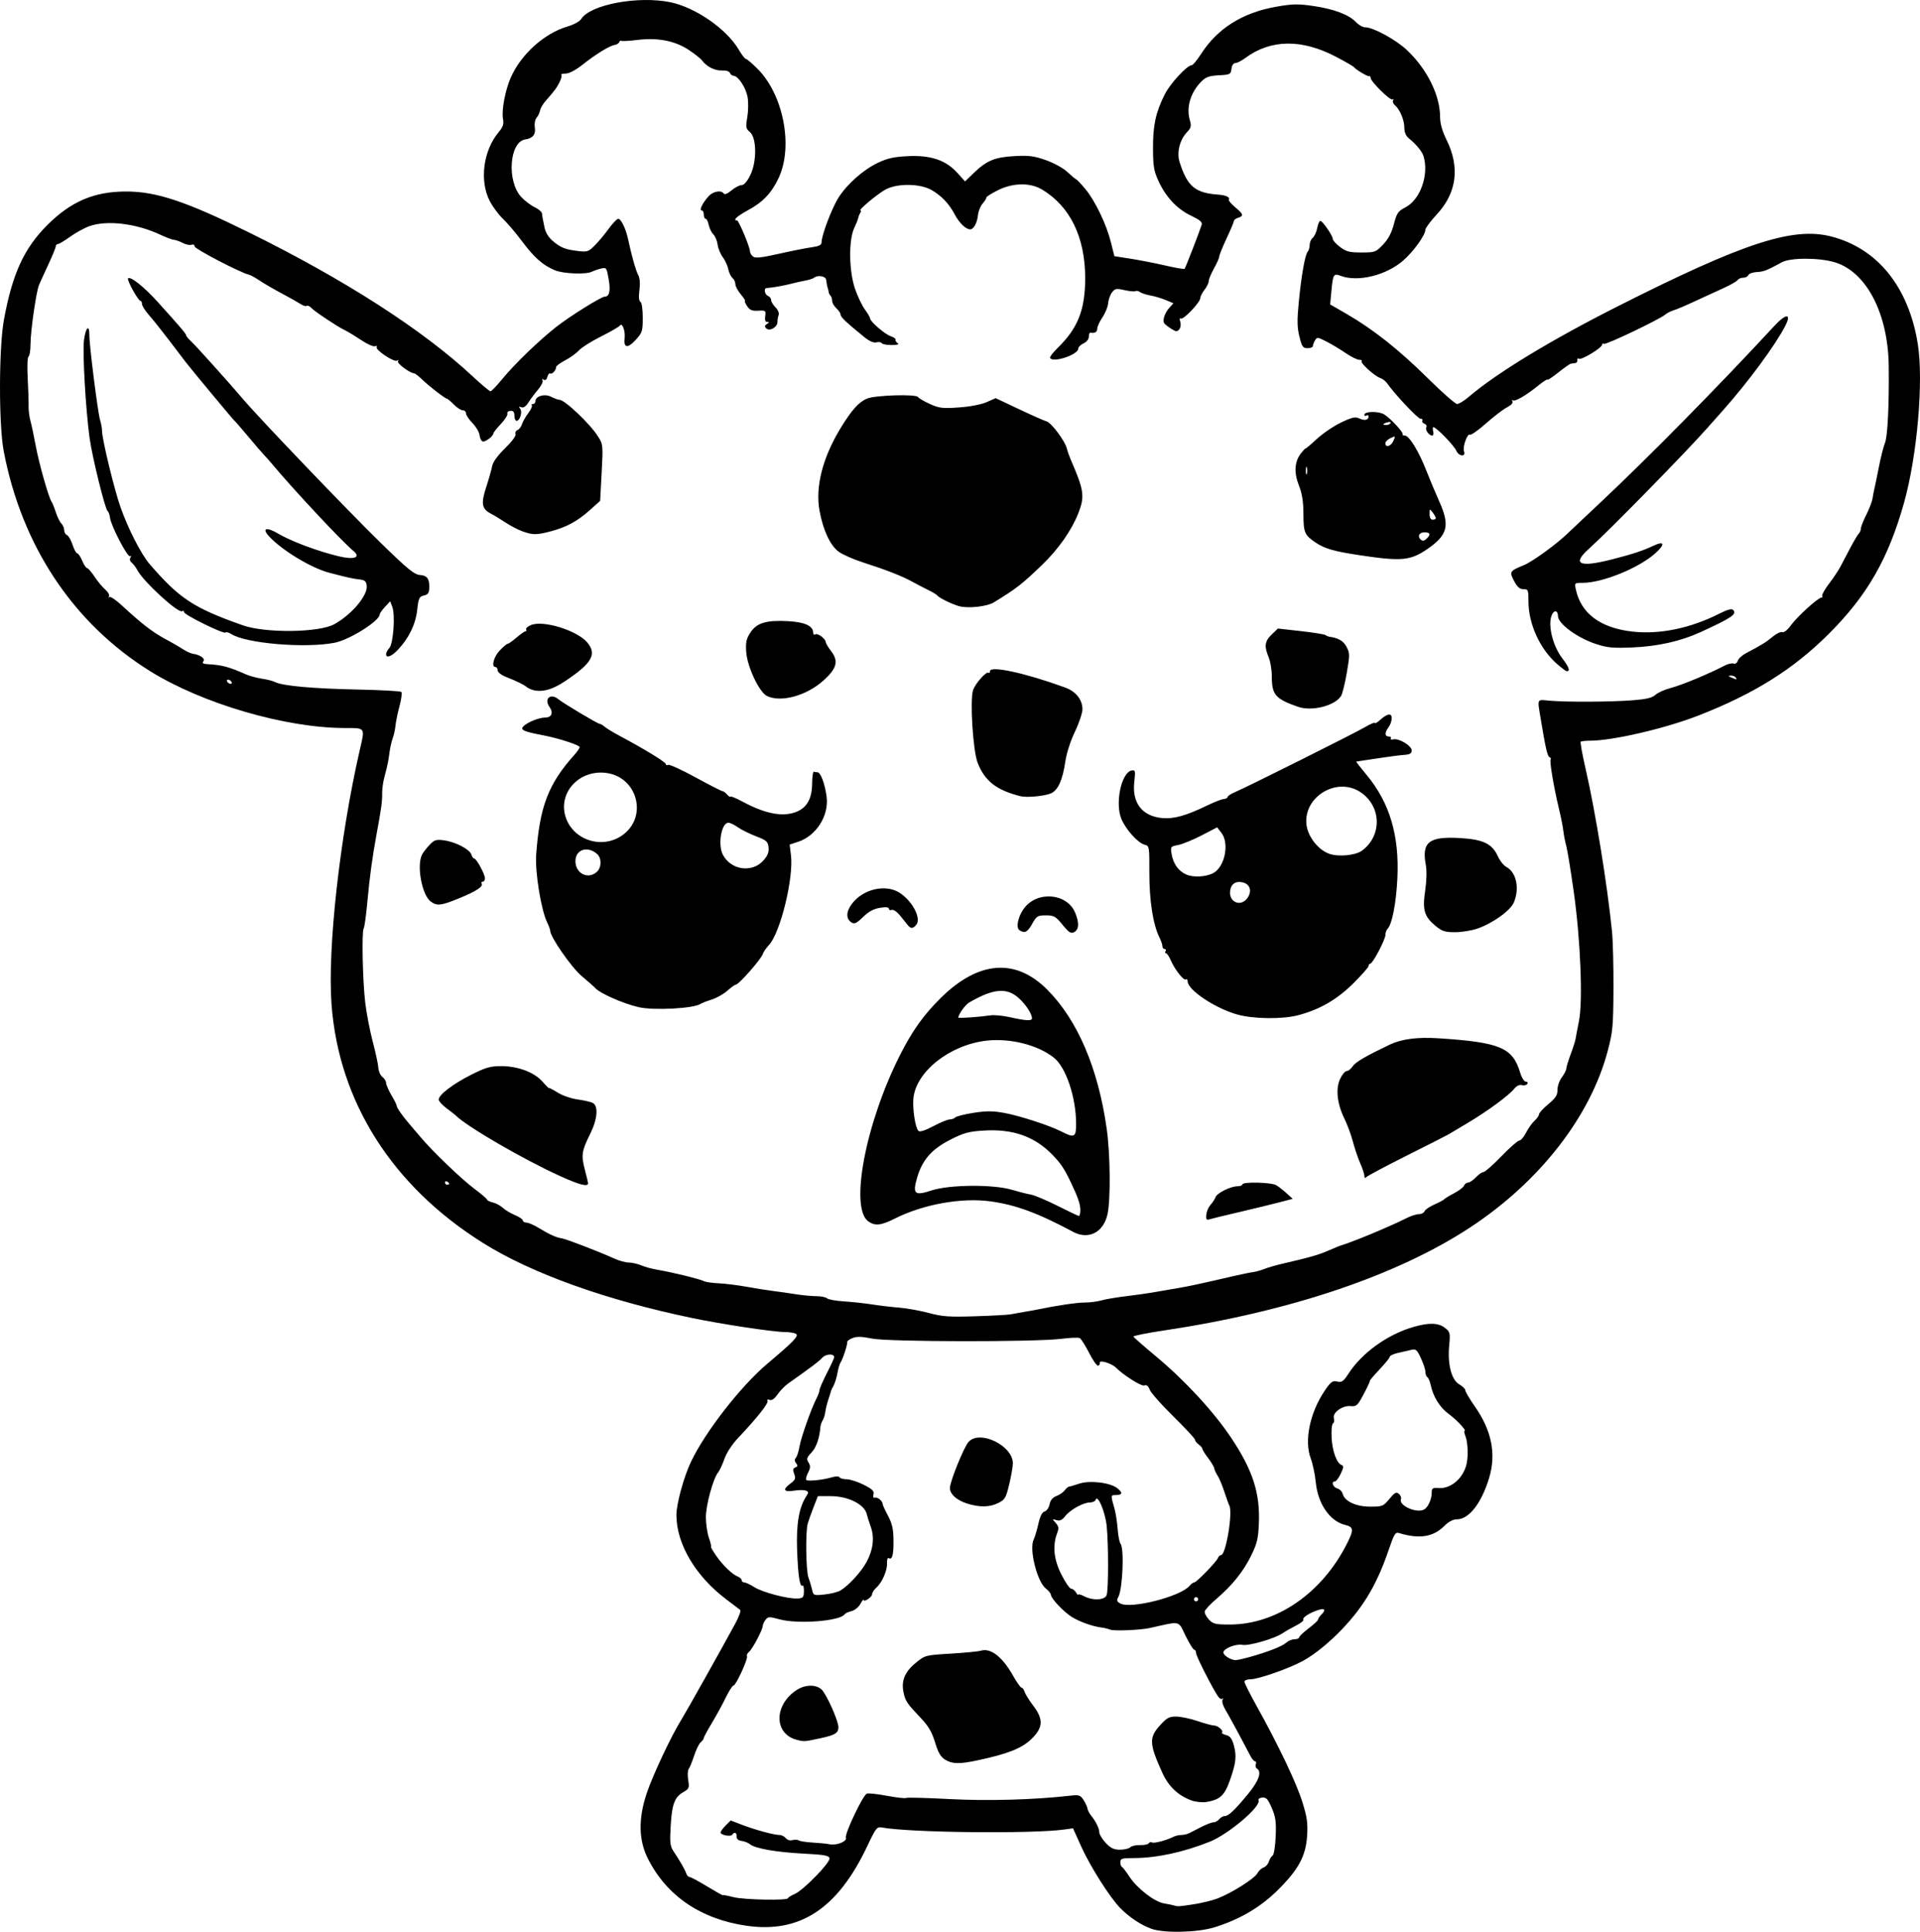 <?xml version="1.0" encoding="UTF-8" standalone="no"?>
<!-- Created with Inkscape (http://www.inkscape.org/) -->

<svg
   width="241.463mm"
   height="242.879mm"
   viewBox="0 0 241.463 242.879"
   version="1.1"
   id="svg5"
   xml:space="preserve"
   xmlns="http://www.w3.org/2000/svg"
   xmlns:svg="http://www.w3.org/2000/svg"><defs
     id="defs2" /><g
     id="layer1"
     transform="translate(89.034,21.924)"><path
       style="fill:#000000;stroke-width:0.265"
       d="m 55.75,220.575 c -1.274,-0.454 -2.713,-1.407 -3.861,-2.557 -1.307,-1.309 -3.808,-5.248 -4.97,-7.829 l -1.009,-2.24 -1.06,0.149 c -4.025,0.566 -19.4,0.402 -22.936,-0.244 -0.669,-0.122 -0.777,0.012 -1.885,2.352 -3.718,7.849 -8.456,10.968 -15.181,9.996 -5.758,-0.832 -10.063,-3.77 -12.416,-8.471 -1.154,-2.306 -1.2,-5.004 -0.139,-8.171 0.771,-2.302 3.116,-7.28 4.382,-9.302 0.584,-0.932 5.123,-9.025 6.761,-12.051 0.458,-0.847 0.736,-1.619 0.618,-1.715 -0.118,-0.097 -0.904,-0.694 -1.746,-1.326 -3.868,-2.906 -6.274,-6.974 -6.274,-10.609 0,-1.411 0.927,-4.796 1.834,-6.697 1.809,-3.791 6.257,-9.501 9.593,-12.316 3.317,-2.799 4.004,-3.512 3.617,-3.757 -0.198,-0.125 -0.821,-0.23 -1.384,-0.232 -1.458,-0.006 -7.938,-0.984 -11.676,-1.762 -10.891,-2.268 -20.189,-5.604 -26.315,-9.442 -11.403,-7.144 -18.127,-17.736 -19.044,-29.996 -0.523,-7 1.045,-21.09 3.567,-32.044 0.648,-2.813 0.732,-2.695 -1.931,-2.7 -7.433,-0.016 -17.852,-3.057 -24.413,-7.126 -9.673,-6 -16.168,-15.74 -18.445,-27.662 -0.638,-3.343 -0.625,-12.971 0.023,-16.536 1.047,-5.758 2.525,-8.988 5.453,-11.913 2.982,-2.978 5.907,-4.221 9.931,-4.22 3.779,0.001 7.486,1.235 15.353,5.109 12.104,5.96 21.966,12.301 28.228,18.148 1.102,1.029 2.106,1.866 2.231,1.859 0.125,-0.007 0.762,-0.669 1.417,-1.47 1.562,-1.912 4.726,-4.967 6.888,-6.653 1.715,-1.337 5.622,-3.771 6.052,-3.771 0.594,0 0.757,-0.71 0.502,-2.181 -0.255,-1.467 -0.289,-1.514 -0.966,-1.352 -0.386,0.092 -0.902,0.27 -1.147,0.395 -0.724,0.37 -3.594,0.261 -4.642,-0.177 -1.524,-0.637 -2.603,-1.587 -4.139,-3.642 -0.783,-1.048 -1.865,-2.322 -2.406,-2.832 -0.541,-0.509 -1.29,-1.521 -1.665,-2.249 -1.31,-2.542 -0.809,-6.348 1.142,-8.666 0.537,-0.638 0.654,-0.999 0.533,-1.642 -0.197,-1.052 0.257,-3.523 0.942,-5.121 1.273,-2.97 4.227,-5.642 7.196,-6.51 0.762,-0.222 1.513,-0.635 1.696,-0.932 1.121,-1.816 7.172,-2.95 11.233,-2.106 3.152,0.655 7.061,3.369 8.575,5.952 0.375,0.641 0.781,1.165 0.901,1.165 0.12,0 0.781,0.563 1.469,1.251 3.233,3.233 4.5,9.684 2.682,13.655 -0.881,1.924 -2.008,3.12 -3.881,4.118 -0.878,0.468 -1.597,0.983 -1.597,1.144 0,0.161 0.08,0.213 0.177,0.116 0.173,-0.174 1.672,3.371 1.674,3.959 5.3e-4,0.164 0.168,0.437 0.371,0.606 0.285,0.237 1.029,0.159 3.241,-0.339 1.579,-0.355 3.436,-0.725 4.127,-0.82 0.958,-0.133 1.257,-0.285 1.257,-0.641 0,-0.88 1.318,-4.342 2.142,-5.626 1.097,-1.71 3.103,-3.477 4.951,-4.361 1.17,-0.56 2.007,-0.745 3.755,-0.831 2.874,-0.141 4.781,0.502 6.223,2.098 l 0.973,1.077 1.098,-1.059 c 1.624,-1.566 2.64,-1.987 5.123,-2.122 1.811,-0.099 2.469,-0.014 3.953,0.51 0.99,0.349 2.179,1.003 2.677,1.473 0.493,0.465 0.993,0.881 1.11,0.926 0.118,0.045 0.646,0.601 1.174,1.237 1.225,1.474 2.645,4.434 3.207,6.683 l 0.438,1.754 2.026,0.316 c 1.115,0.174 3.076,0.557 4.359,0.852 1.283,0.295 2.382,0.487 2.443,0.427 0.108,-0.108 1.883,-4.686 2.15,-5.545 0.103,-0.332 -0.228,-0.616 -1.32,-1.133 -1.753,-0.83 -3.176,-2.336 -4.103,-4.346 -0.59,-1.278 -0.688,-1.858 -0.697,-4.133 -0.012,-2.891 0.331,-4.479 1.462,-6.757 0.681,-1.372 2.823,-3.694 3.408,-3.694 0.144,0 0.665,-0.625 1.156,-1.389 2.082,-3.235 5.21,-5.208 9.449,-5.959 2.058,-0.365 2.733,-0.379 4.69,-0.096 2.581,0.373 4.49,1.098 5.376,2.041 0.331,0.352 0.848,0.64 1.151,0.64 0.994,3.7e-4 3.829,1.54 5.204,2.827 2.56,2.395 4.209,5.715 4.209,8.475 0,0.807 0.268,1.745 0.816,2.859 1.696,3.445 1.279,6.65 -1.218,9.346 -0.798,0.862 -1.451,1.736 -1.451,1.943 0,0.667 -1.462,2.705 -2.76,3.848 -2.142,1.886 -5.728,2.77 -7.892,1.948 -0.885,-0.336 -0.968,-0.2 -1.165,1.907 l -0.158,1.688 2.085,1.204 c 3.316,1.916 6.593,4.509 10.158,8.039 1.821,1.803 3.496,3.278 3.723,3.278 0.226,0 0.88,-0.4 1.452,-0.888 3.519,-3.006 10.278,-7.114 18.734,-11.386 15.818,-7.991 22.04,-10.028 26.858,-8.79 5.83,1.498 9.735,6.336 10.89,13.491 0.75,4.651 -0.067,14.089 -1.734,20.016 -1.979,7.038 -4.64,11.661 -9.495,16.497 -4.447,4.429 -9.36,7.502 -16.349,10.226 -4.205,1.639 -10.795,3.168 -13.649,3.168 -0.566,0 -1.089,0.06 -1.163,0.133 -0.073,0.073 0.202,1.591 0.611,3.373 1.249,5.438 2.739,14.615 3.328,20.492 0.114,1.135 0.195,4.385 0.181,7.223 -0.023,4.695 -0.089,5.398 -0.728,7.805 -2.193,8.262 -8.568,16.434 -17.299,22.172 -9.165,6.024 -22.67,10.575 -38.372,12.931 -2.22,0.333 -4.006,0.689 -3.969,0.791 0.037,0.102 1.33,1.235 2.873,2.518 3.57,2.969 7.216,6.917 9.392,10.171 2.745,4.104 3.673,6.97 3.508,10.831 -0.081,1.895 -0.233,2.524 -0.976,4.032 -0.985,2.001 -2.372,3.724 -4.382,5.444 -0.744,0.637 -1.393,1.332 -1.443,1.545 -0.05,0.213 0.18,0.674 0.509,1.025 0.532,0.566 0.826,0.638 2.622,0.638 5.905,0 11.639,-3.963 14.767,-10.204 0.868,-1.732 0.831,-2.056 -0.259,-2.323 -1.899,-0.464 -3.408,-2.644 -3.675,-5.307 -0.103,-1.033 -0.392,-2.414 -0.642,-3.069 -0.84,-2.203 -0.098,-5.761 1.778,-8.524 0.746,-1.098 0.96,-1.254 1.55,-1.126 0.585,0.127 0.792,-0.017 1.42,-0.988 1.693,-2.618 4.896,-4.923 8.157,-5.87 1.968,-0.572 3.15,-0.538 3.98,0.115 0.646,0.508 0.677,0.639 0.53,2.213 -0.221,2.371 0.287,4.327 1.269,4.886 0.417,0.237 0.759,0.574 0.76,0.749 8e-4,0.175 0.553,1.106 1.226,2.069 2.075,2.968 2.668,5.912 1.789,8.876 -0.952,3.21 -2.546,5.274 -4.071,5.274 -0.493,0 -1.043,0.29 -1.592,0.839 -1.392,1.392 -3.143,1.665 -5.684,0.887 -0.465,-0.142 -0.62,0.105 -1.276,2.033 -1.466,4.309 -3.093,7.097 -5.825,9.982 -1.632,1.723 -3.449,3.205 -4.962,4.045 -1.694,0.941 -5.628,2.323 -6.611,2.323 -0.425,0 -0.773,0.138 -0.773,0.306 0,0.168 0.702,1.567 1.561,3.109 2.73,4.901 4.973,9.609 5.72,12.007 0.598,1.918 0.703,2.662 0.601,4.251 -0.163,2.546 -1.054,4.208 -3.641,6.791 -2.193,2.19 -4.852,3.755 -8.039,4.731 -2.144,0.657 -6.312,0.748 -7.922,0.174 z m 5.363,-3.075 c 0.997,-0.155 2.335,-0.482 2.973,-0.728 1.774,-0.683 4.644,-2.492 5.002,-3.154 0.176,-0.325 0.532,-0.659 0.793,-0.741 0.26,-0.083 0.555,-0.412 0.655,-0.732 0.1,-0.32 0.314,-0.667 0.477,-0.771 0.165,-0.106 0.335,-1.164 0.387,-2.405 0.076,-1.836 -0.009,-2.45 -0.493,-3.576 -0.476,-1.106 -0.697,-1.35 -1.187,-1.31 -0.348,0.029 -0.55,0.184 -0.479,0.369 0.301,0.786 -3.807,4.258 -6.135,5.184 -3.359,1.337 -6.699,2.054 -9.591,2.057 -1.453,0.002 -1.654,0.064 -1.654,0.509 0,0.279 0.089,0.547 0.198,0.595 0.109,0.049 0.526,0.591 0.925,1.206 0.973,1.496 3.157,3.188 4.378,3.392 0.54,0.09 1.1,0.204 1.246,0.254 0.447,0.152 0.634,0.141 2.506,-0.15 z m -51.057,-0.759 c 0,-0.085 0.384,-0.324 0.854,-0.532 1.116,-0.494 4.483,-3.946 4.379,-4.49 -0.066,-0.345 -0.65,-0.45 -3.252,-0.584 -3.409,-0.176 -6.105,-0.647 -6.744,-1.178 -0.218,-0.181 -0.695,-0.37 -1.058,-0.42 -0.438,-0.06 -0.649,-0.247 -0.625,-0.553 0.038,-0.484 -0.3,-0.629 -0.544,-0.234 -0.181,0.293 -1.477,0.054 -1.477,-0.272 0,-0.135 0.285,-0.531 0.634,-0.88 l 0.634,-0.634 1.416,0.542 c 1.674,0.641 4.023,1.28 4.704,1.28 0.266,0 0.634,0.181 0.818,0.403 0.192,0.232 0.542,0.337 0.824,0.247 0.269,-0.085 0.628,-0.07 0.798,0.035 0.17,0.105 0.974,0.228 1.788,0.273 0.814,0.045 1.749,0.139 2.078,0.209 0.887,0.187 2.245,-0.354 2.065,-0.822 -0.18,-0.47 2.139,-5.354 2.633,-5.543 0.194,-0.074 1.332,0.049 2.527,0.274 1.196,0.226 2.275,0.348 2.397,0.272 0.123,-0.076 2.577,-0.013 5.453,0.14 4.834,0.257 10.641,0.094 15.195,-0.425 1.107,-0.126 1.28,-0.071 1.675,0.532 0.242,0.37 0.467,0.852 0.499,1.071 0.032,0.219 0.231,0.612 0.442,0.874 0.626,0.777 1.045,1.628 1.046,2.126 8e-4,0.257 0.364,0.854 0.807,1.327 0.632,0.674 1.02,0.86 1.798,0.86 0.546,0 1.131,-0.139 1.3,-0.308 0.169,-0.169 0.724,-0.292 1.233,-0.273 0.509,0.019 0.998,-0.082 1.086,-0.226 0.088,-0.143 0.273,-0.192 0.409,-0.107 0.245,0.151 1.799,-0.257 2.689,-0.706 0.253,-0.128 0.701,-0.232 0.996,-0.232 0.295,0 0.743,-0.104 0.996,-0.231 0.253,-0.127 0.952,-0.484 1.554,-0.794 0.602,-0.309 1.272,-0.562 1.489,-0.562 0.217,0 0.543,-0.179 0.724,-0.397 0.181,-0.218 0.499,-0.397 0.705,-0.397 0.472,0 1.252,-0.744 2.971,-2.833 1.313,-1.596 1.703,-2.739 1.068,-3.132 -0.155,-0.096 -0.219,-0.341 -0.141,-0.545 0.078,-0.204 0.035,-0.37 -0.095,-0.37 -0.13,0 -0.407,-0.327 -0.615,-0.728 -1.125,-2.167 -2.695,-5.067 -3.149,-5.816 -0.285,-0.47 -0.431,-1.006 -0.324,-1.191 0.106,-0.185 0.096,-0.247 -0.024,-0.139 -0.119,0.108 -0.358,-0.011 -0.529,-0.265 -0.762,-1.126 -2.778,-5.098 -2.778,-5.472 0,-0.227 -0.103,-0.413 -0.228,-0.413 -0.126,0 -0.615,-0.785 -1.087,-1.744 -0.975,-1.981 -0.51,-1.878 -4.506,-0.991 -1.182,0.262 -4.521,0.402 -4.979,0.208 -0.245,-0.104 -0.743,-0.226 -1.107,-0.271 -1.103,-0.136 -2.725,-0.715 -3.715,-1.325 -1.021,-0.629 -2.635,-2.34 -2.635,-2.794 0,-0.156 -0.289,-0.511 -0.642,-0.789 -1.096,-0.862 -2.112,-4.937 -1.53,-6.134 0.155,-0.319 0.426,-1.221 0.6,-2.003 0.215,-0.961 0.469,-1.462 0.784,-1.545 0.257,-0.067 0.536,-0.47 0.621,-0.897 0.104,-0.52 0.389,-0.864 0.867,-1.045 0.391,-0.149 0.861,-0.474 1.043,-0.723 0.182,-0.249 0.43,-0.458 0.551,-0.464 0.121,-0.006 0.672,-0.166 1.224,-0.355 1.337,-0.458 3.917,-0.162 4.827,0.555 0.738,0.581 0.66,0.87 -0.233,0.87 -0.598,0 -0.599,0.011 -0.108,1.72 0.146,0.509 0.322,1.64 0.389,2.514 0.068,0.873 0.233,1.722 0.368,1.886 0.476,0.581 0.269,5.66 -0.273,6.672 -0.245,0.457 -0.203,0.598 0.254,0.842 1.33,0.712 7.583,-0.885 8.69,-2.219 0.198,-0.238 0.463,-0.433 0.591,-0.433 0.289,0 2.799,-2.586 2.988,-3.078 0.076,-0.199 0.253,-0.362 0.393,-0.362 0.606,0 1.503,-5.422 1.033,-6.238 -0.078,-0.135 -0.354,-0.9 -0.614,-1.7 -0.26,-0.8 -0.643,-1.717 -0.85,-2.037 -0.208,-0.32 -0.401,-0.739 -0.429,-0.932 -0.028,-0.193 -0.376,-0.776 -0.772,-1.296 -0.397,-0.52 -0.721,-1.04 -0.721,-1.156 0,-0.116 -0.208,-0.363 -0.463,-0.549 -0.255,-0.186 -0.463,-0.454 -0.463,-0.596 0,-0.142 -1.222,-1.458 -2.716,-2.924 -1.494,-1.467 -2.835,-2.98 -2.98,-3.363 -0.185,-0.488 -0.393,-0.647 -0.693,-0.531 -0.345,0.132 -2.6,-1.289 -3.533,-2.227 -0.581,-0.583 -2.204,-1.055 -2.051,-0.596 0.036,0.109 -0.053,0.258 -0.198,0.331 -0.146,0.073 -0.656,-0.64 -1.135,-1.583 -0.479,-0.943 -1.015,-1.791 -1.191,-1.883 -0.176,-0.092 -1.213,-0.053 -2.304,0.088 -3.209,0.415 -21.76,0.393 -23.812,-0.028 -1.275,-0.262 -1.909,-0.279 -2.449,-0.067 -0.401,0.157 -0.704,0.378 -0.673,0.49 0.069,0.25 -0.576,2.22 -0.846,2.586 -0.108,0.146 -0.281,0.739 -0.386,1.318 -0.105,0.579 -0.324,1.294 -0.488,1.587 -0.164,0.294 -0.307,0.594 -0.319,0.666 -0.011,0.073 -0.16,0.549 -0.33,1.058 -0.17,0.509 -0.347,1.224 -0.392,1.587 -0.045,0.364 -0.193,0.838 -0.328,1.054 -0.135,0.216 -0.26,0.573 -0.279,0.794 -0.12,1.45 -0.525,2.618 -1.129,3.255 -0.601,0.633 -0.653,0.81 -0.371,1.261 0.266,0.425 0.252,0.67 -0.073,1.299 -0.22,0.426 -0.308,0.832 -0.194,0.902 0.275,0.17 2.094,-0.023 3.161,-0.336 0.524,-0.154 0.915,-0.156 1.008,-0.006 0.083,0.135 0.492,0.245 0.908,0.245 0.416,0 1.372,0.309 2.125,0.687 1.091,0.548 1.341,0.793 1.233,1.206 -0.084,0.322 -0.019,0.479 0.172,0.416 0.326,-0.109 0.974,0.413 0.974,0.783 0,0.121 0.304,0.791 0.676,1.489 0.527,0.99 0.68,1.669 0.693,3.081 0.018,1.861 -0.158,2.518 -0.599,2.245 -0.14,-0.086 -0.234,0.177 -0.212,0.591 0.05,0.929 -0.6,2.448 -1.33,3.108 -0.303,0.274 -0.551,0.655 -0.551,0.845 0,0.367 -1.051,1.06 -1.069,0.705 -0.006,-0.114 -0.187,0.118 -0.404,0.516 -0.216,0.398 -0.717,0.804 -1.114,0.901 -0.397,0.097 -0.788,0.278 -0.87,0.402 -0.562,0.851 -5.856,1.262 -8.165,0.635 -1.317,-0.358 -1.463,-0.353 -1.778,0.061 -0.189,0.248 -0.347,0.59 -0.351,0.76 -0.013,0.491 -1.283,2.893 -1.721,3.257 -0.219,0.182 -0.338,0.428 -0.264,0.548 0.176,0.285 -1.387,3.692 -1.694,3.692 -0.13,0 -0.568,0.685 -0.974,1.521 -0.406,0.837 -1.193,2.278 -1.751,3.202 -0.557,0.924 -1.013,1.773 -1.013,1.886 0,0.113 -0.172,0.348 -0.382,0.522 -0.21,0.175 -0.583,0.933 -0.829,1.686 -0.246,0.753 -0.553,1.504 -0.684,1.67 -0.131,0.166 -0.16,0.788 -0.065,1.383 0.16,0.998 0.113,1.116 -0.6,1.525 -1.115,0.64 -1.441,1.507 -1.602,4.258 -0.123,2.091 -0.073,2.544 0.349,3.175 0.824,1.232 1.438,2.299 1.602,2.786 0.086,0.255 0.276,0.463 0.422,0.463 0.146,0 1.145,0.533 2.218,1.185 1.073,0.652 1.952,1.145 1.952,1.096 0,-0.049 0.625,0.066 1.389,0.256 1.348,0.335 6.813,0.436 6.813,0.127 z m 50.776,-12.288 c -1.675,-0.598 -2.907,-1.758 -3.681,-3.466 -1.66,-3.662 -1.701,-4.439 -0.311,-5.974 0.865,-0.955 1.162,-1.116 2.051,-1.112 0.572,0.003 1.78,0.257 2.685,0.565 0.905,0.308 1.836,0.56 2.069,0.56 0.485,0 1.231,0.655 1.004,0.882 -0.083,0.083 0.148,0.226 0.513,0.318 0.501,0.126 0.739,0.437 0.968,1.27 0.378,1.375 0.281,2.242 -0.498,4.449 -0.663,1.877 -1.245,2.413 -2.924,2.693 -0.509,0.085 -1.353,0.002 -1.876,-0.185 z m -31.01,-5.134 c -0.552,-0.34 -0.872,-0.893 -1.264,-2.181 -0.396,-1.303 -0.832,-2.047 -1.779,-3.043 -1.749,-1.838 -1.93,-2.103 -2.172,-3.176 -0.332,-1.473 0.127,-2.624 1.496,-3.745 1.208,-0.99 1.216,-0.992 4.422,-1.184 1.766,-0.106 3.487,-0.275 3.824,-0.376 1.213,-0.364 2.695,0.793 4.007,3.128 0.47,0.837 0.954,1.521 1.076,1.521 0.122,0 0.298,0.24 0.391,0.534 0.093,0.294 0.578,1.069 1.076,1.722 1.323,1.733 1.26,2.787 -0.252,4.235 -1.209,1.158 -2.983,1.854 -6.779,2.659 -2.256,0.478 -3.15,0.457 -4.047,-0.096 z m -18.677,-2.503 c -2.839,-0.747 -2.868,-4.317 -0.051,-6.215 1.066,-0.718 2.399,-0.777 3.16,-0.139 0.599,0.503 2.153,3.954 2.153,4.782 0,0.71 -0.434,0.987 -2.117,1.35 -2.206,0.476 -2.187,0.474 -3.145,0.222 z m 21.439,-29.701 c -1.296,-0.404 -2.155,-1.181 -2.155,-1.949 0,-0.8 1.748,-5.127 2.34,-5.791 1.415,-1.588 5.639,0.485 5.576,2.737 -0.012,0.423 -0.221,1.602 -0.464,2.621 -0.399,1.672 -0.532,1.897 -1.367,2.315 -1.089,0.544 -2.335,0.566 -3.93,0.068 z m 35.469,19.32 c 2.341,-0.651 4.155,-1.358 4.665,-1.819 0.266,-0.241 0.742,-0.437 1.058,-0.437 0.316,0 0.574,-0.105 0.574,-0.234 0,-0.129 0.532,-0.635 1.182,-1.124 0.65,-0.49 1.186,-0.989 1.191,-1.108 0.004,-0.12 0.187,-0.396 0.405,-0.614 0.647,-0.647 0.456,-0.881 -0.463,-0.569 -1.087,0.369 -1.958,0.956 -1.786,1.203 0.073,0.104 -0.344,0.432 -0.926,0.727 -0.582,0.295 -1.357,0.739 -1.723,0.985 -0.985,0.663 -4.208,1.593 -4.998,1.442 -0.85,-0.162 -2.407,0.457 -2.407,0.957 0,0.363 0.883,0.927 1.508,0.962 0.175,0.01 0.949,-0.157 1.72,-0.372 z m -6.403,-7.283 c 0,-0.146 -0.119,-0.265 -0.265,-0.265 -0.146,0 -0.265,0.119 -0.265,0.265 0,0.146 0.119,0.265 0.265,0.265 0.146,0 0.265,-0.119 0.265,-0.265 z m -49.583,-0.983 c 0.015,-0.468 -0.062,-0.796 -0.17,-0.729 -0.345,0.213 -0.568,-1.242 -0.686,-4.472 -0.118,-3.236 0.232,-5.33 1.124,-6.718 0.341,-0.531 0.338,-0.618 -0.031,-0.76 -0.229,-0.088 -0.881,-0.085 -1.448,0.005 -1.315,0.21 -1.522,-0.123 -0.532,-0.855 0.671,-0.496 0.742,-0.664 0.522,-1.242 -0.197,-0.519 -0.165,-0.703 0.147,-0.822 0.309,-0.118 0.331,-0.238 0.097,-0.52 -0.211,-0.254 -0.22,-0.467 -0.03,-0.697 0.15,-0.182 0.352,-0.807 0.448,-1.389 0.185,-1.12 1.475,-4.78 2.13,-6.041 0.214,-0.412 0.389,-0.894 0.389,-1.071 0,-0.177 0.417,-1.136 0.926,-2.13 0.509,-0.995 0.926,-1.898 0.926,-2.007 0,-0.48 -1.058,-0.434 -1.506,0.065 -0.42,0.468 -1.155,1.023 -4.297,3.246 -0.411,0.291 -1.01,0.908 -1.331,1.372 -0.389,0.562 -0.722,0.79 -1.001,0.683 -0.252,-0.097 -0.35,-0.051 -0.248,0.115 0.169,0.273 -1.355,2.192 -3.728,4.696 -0.724,0.763 -1.432,1.85 -1.698,2.606 -0.251,0.713 -0.606,1.476 -0.787,1.695 -0.626,0.754 -1.542,4.103 -1.542,5.636 0,0.836 0.173,2.011 0.385,2.611 0.212,0.6 0.325,1.092 0.252,1.092 -0.073,0 0.216,0.506 0.643,1.124 0.849,1.229 2.044,2.377 2.761,2.652 0.251,0.096 0.457,0.298 0.457,0.448 0,0.15 0.149,0.273 0.331,0.274 0.182,5.3e-4 0.747,0.266 1.257,0.59 1.031,0.655 4.198,1.492 5.424,1.432 0.703,-0.034 0.797,-0.135 0.82,-0.889 z m 38.077,0.444 c 0.231,-0.729 0.233,-6.365 0.003,-8.659 -0.179,-1.782 -1.135,-4.051 -1.392,-3.304 -0.063,0.182 -0.376,0.331 -0.697,0.331 -0.84,0 -2.476,0.897 -3.113,1.705 -0.408,0.519 -0.69,0.65 -1.115,0.518 -0.551,-0.171 -0.554,-0.16 -0.098,0.35 0.385,0.432 0.419,0.662 0.187,1.274 -0.604,1.588 -0.428,3.316 0.529,5.215 0.495,0.982 1.05,1.786 1.233,1.786 0.183,0 0.454,0.208 0.603,0.463 0.148,0.255 0.273,0.381 0.278,0.28 0.004,-0.101 0.335,-0.012 0.736,0.197 1.123,0.586 2.638,0.502 2.847,-0.156 z m -33.481,-0.563 c 1.055,-0.636 2.644,-2.378 3.308,-3.626 0.815,-1.531 0.987,-3.058 0.497,-4.412 -0.208,-0.575 -0.431,-1.277 -0.495,-1.56 -0.279,-1.229 -2.346,-2.264 -4.524,-2.264 h -1.627 l -0.542,1.389 c -0.298,0.764 -0.627,1.687 -0.731,2.051 -0.294,1.028 -0.23,5.948 0.089,6.788 0.157,0.414 0.361,1.096 0.453,1.516 0.165,0.749 0.194,0.76 1.577,0.618 0.775,-0.08 1.672,-0.304 1.994,-0.499 z m 73.457,-10.213 c 0.466,-0.311 0.899,-1.293 0.899,-2.037 0,-0.614 0.094,-0.681 0.879,-0.628 1.608,0.108 3.21,-1.346 3.546,-3.218 0.178,-0.993 0.1,-2.578 -0.159,-3.241 -0.156,-0.4 -0.219,-0.728 -0.139,-0.728 0.323,0 -0.995,-1.412 -1.99,-2.133 -1.102,-0.798 -1.937,-2.137 -2.257,-3.619 -0.102,-0.471 -0.295,-0.925 -0.429,-1.008 -0.134,-0.083 -0.244,-0.383 -0.244,-0.667 0,-0.284 -0.255,-1.06 -0.567,-1.723 -0.511,-1.087 -0.636,-1.189 -1.257,-1.031 -0.379,0.097 -0.907,0.22 -1.174,0.273 -0.939,0.187 -1.5,0.421 -1.5,0.626 0,0.114 -0.577,0.819 -1.282,1.566 -0.705,0.747 -1.25,1.392 -1.209,1.432 0.04,0.04 -0.306,0.786 -0.769,1.657 -0.775,1.457 -0.908,1.578 -1.652,1.508 -1.035,-0.098 -2.317,0.842 -2.097,1.536 0.084,0.264 0.033,0.554 -0.113,0.644 -0.149,0.092 -0.224,0.895 -0.172,1.832 0.095,1.691 0.657,3.199 1.27,3.406 0.259,0.087 0.231,0.335 -0.122,1.082 -0.252,0.533 -0.58,0.969 -0.728,0.969 -0.504,0 -0.271,0.732 0.28,0.876 0.302,0.079 0.613,0.389 0.692,0.689 0.247,0.944 1.681,1.61 3.468,1.61 1.524,0 1.643,-0.048 2.403,-0.97 0.664,-0.806 0.866,-0.914 1.194,-0.642 0.217,0.18 0.335,0.483 0.262,0.673 -0.317,0.827 2.089,1.852 2.969,1.265 z m -52.149,-24.495 c 0.291,-0.061 1.065,-0.199 1.72,-0.306 0.655,-0.107 1.429,-0.245 1.72,-0.307 2.334,-0.494 4.961,-0.883 5.955,-0.884 0.656,-2e-4 1.608,-0.122 2.117,-0.27 0.508,-0.148 1.936,-0.39 3.173,-0.537 1.237,-0.147 2.904,-0.388 3.704,-0.535 0.8,-0.147 2.051,-0.363 2.778,-0.48 1.236,-0.199 2.796,-0.536 7.016,-1.516 0.948,-0.22 2.02,-0.438 2.381,-0.484 0.361,-0.046 1.014,-0.228 1.451,-0.404 0.437,-0.176 1.508,-0.484 2.381,-0.684 3.251,-0.746 4.529,-1.114 5.689,-1.636 0.655,-0.295 1.488,-0.624 1.852,-0.731 0.636,-0.188 3.123,-1.166 4.498,-1.768 0.364,-0.159 1.078,-0.471 1.587,-0.692 0.509,-0.221 1.359,-0.621 1.888,-0.889 0.529,-0.268 1.217,-0.487 1.53,-0.487 0.312,0 0.63,-0.164 0.707,-0.364 0.077,-0.2 0.639,-0.584 1.248,-0.853 0.61,-0.269 1.168,-0.568 1.241,-0.666 0.073,-0.097 0.628,-0.435 1.234,-0.75 0.606,-0.315 1.168,-0.745 1.248,-0.955 0.081,-0.21 0.308,-0.382 0.506,-0.382 0.197,0 0.639,-0.298 0.98,-0.661 0.342,-0.364 0.772,-0.661 0.956,-0.661 0.184,0 1.198,-0.893 2.254,-1.984 1.055,-1.091 2.072,-1.984 2.26,-1.984 0.187,0 0.569,-0.446 0.847,-0.992 0.279,-0.546 0.757,-1.219 1.064,-1.496 0.307,-0.277 0.557,-0.639 0.557,-0.804 0,-0.165 0.528,-0.741 1.173,-1.28 0.937,-0.783 1.168,-1.143 1.15,-1.788 -0.013,-0.444 0.233,-1.155 0.547,-1.578 0.313,-0.424 0.57,-0.926 0.57,-1.116 0,-0.19 0.246,-0.998 0.546,-1.797 0.3,-0.798 0.582,-1.69 0.626,-1.981 0.044,-0.291 0.232,-1.28 0.417,-2.197 0.503,-2.488 0.193,-10.205 -0.65,-16.192 -0.379,-2.692 -0.806,-5.312 -0.949,-5.821 -0.143,-0.509 -0.306,-1.343 -0.362,-1.852 -0.056,-0.509 -0.303,-1.759 -0.549,-2.778 -0.639,-2.647 -1.206,-5.988 -1.056,-6.23 0.07,-0.114 0.006,-0.247 -0.142,-0.297 -0.252,-0.084 -0.507,-1.19 -1.089,-4.718 -0.452,-2.742 -0.549,-2.53 1.09,-2.381 2.077,0.189 7.664,0.163 10.414,-0.047 1.761,-0.135 2.485,-0.306 2.91,-0.688 0.311,-0.28 1.162,-0.663 1.889,-0.852 1.414,-0.367 4.832,-1.785 6.827,-2.832 0.408,-0.214 0.908,-0.325 1.111,-0.247 0.213,0.082 0.436,-0.066 0.525,-0.348 0.086,-0.27 0.538,-0.692 1.006,-0.939 2.031,-1.073 2.562,-1.4 3.372,-2.082 0.473,-0.398 1.023,-0.66 1.222,-0.584 0.216,0.083 0.666,-0.279 1.113,-0.896 0.775,-1.07 3.401,-3.449 3.807,-3.449 0.126,0 0.17,-0.097 0.097,-0.215 -0.073,-0.118 0.315,-0.806 0.861,-1.528 0.547,-0.722 1.181,-1.668 1.409,-2.1 0.228,-0.433 0.788,-1.498 1.244,-2.366 0.456,-0.868 0.947,-1.696 1.09,-1.839 0.143,-0.143 0.26,-0.427 0.26,-0.632 0,-0.204 0.307,-0.983 0.682,-1.729 0.375,-0.747 0.727,-1.657 0.781,-2.023 0.054,-0.366 0.157,-0.903 0.227,-1.194 0.07,-0.291 0.328,-1.541 0.572,-2.778 0.244,-1.237 0.591,-2.606 0.77,-3.043 0.336,-0.815 0.528,-4.743 0.473,-9.665 -0.073,-6.55 -2.77,-11.78 -6.714,-13.023 -1.938,-0.611 -5.612,-0.626 -6.713,-0.028 -1.924,1.046 -2.283,1.186 -3.163,1.234 -0.513,0.028 -0.989,0.2 -1.059,0.382 -0.07,0.182 -0.362,0.331 -0.649,0.331 -0.287,0 -0.605,0.134 -0.706,0.297 -0.101,0.164 -0.971,0.652 -1.934,1.084 -0.962,0.433 -2.583,1.177 -3.602,1.653 -1.019,0.477 -2.15,0.955 -2.514,1.064 -0.364,0.108 -0.84,0.351 -1.058,0.54 -0.697,0.601 -7.457,3.829 -7.702,3.678 -0.13,-0.08 -0.236,-0.032 -0.236,0.107 0,0.389 -2.59,1.961 -2.907,1.765 -0.154,-0.095 -0.248,-0.021 -0.208,0.165 0.04,0.186 -0.076,0.359 -0.258,0.383 -0.182,0.025 -0.434,0.06 -0.561,0.078 -0.127,0.018 -0.841,0.519 -1.587,1.114 -0.747,0.594 -1.357,0.997 -1.357,0.894 0,-0.103 -0.506,0.222 -1.124,0.721 -1.602,1.292 -2.992,2.092 -3.243,1.865 -0.118,-0.107 -0.133,-0.051 -0.032,0.125 0.114,0.198 -0.146,0.489 -0.685,0.768 -0.478,0.247 -1.665,1.156 -2.639,2.021 -0.974,0.865 -1.887,1.501 -2.029,1.413 -0.312,-0.193 -0.936,1.568 -0.739,2.083 0.281,0.732 -0.631,0.675 -0.959,-0.06 -0.305,-0.683 -2.504,-2.948 -2.878,-2.964 -0.096,-0.004 -0.111,0.231 -0.035,0.522 0.076,0.291 0.02,0.529 -0.125,0.529 -0.408,0 -0.923,-0.738 -0.731,-1.049 0.095,-0.153 -0.014,-0.349 -0.24,-0.436 -0.227,-0.087 -0.346,-0.265 -0.266,-0.395 0.081,-0.13 -0.026,-0.237 -0.236,-0.237 -0.334,0 -3.2,-3.042 -4.188,-4.446 -0.196,-0.278 -0.594,-0.584 -0.885,-0.68 -0.701,-0.232 -2.54,-1.903 -2.328,-2.116 0.092,-0.092 -0.044,-0.167 -0.302,-0.167 -0.258,0 -1.022,-0.378 -1.698,-0.84 -0.676,-0.462 -1.762,-1.114 -2.413,-1.449 -1.102,-0.567 -1.202,-0.577 -1.448,-0.152 -0.146,0.251 -0.268,0.576 -0.272,0.722 -0.004,0.146 -0.305,0.264 -0.668,0.262 -0.58,-0.002 -0.705,-0.18 -1.022,-1.455 -0.288,-1.159 -0.304,-2.042 -0.078,-4.363 0.327,-3.364 0.793,-5.976 1.131,-6.337 0.129,-0.138 0.235,-0.511 0.235,-0.828 0,-0.317 0.175,-0.722 0.39,-0.9 0.214,-0.178 0.466,-0.728 0.559,-1.223 0.093,-0.495 0.27,-0.899 0.394,-0.899 0.283,0 1.568,1.868 1.568,2.279 0,0.167 0.409,0.616 0.908,0.997 0.772,0.589 1.176,0.693 2.687,0.693 1.714,0 1.813,-0.036 2.73,-1.001 0.66,-0.694 1.076,-1.48 1.358,-2.567 0.363,-1.396 0.521,-1.626 1.455,-2.108 1.863,-0.963 2.972,-4.083 2.279,-6.411 -0.181,-0.609 -0.905,-1.493 -1.854,-2.264 -0.375,-0.305 -0.567,-0.76 -0.567,-1.348 0,-0.959 -0.569,-2.305 -1.193,-2.824 -0.214,-0.177 -0.312,-0.446 -0.218,-0.598 0.094,-0.152 0.057,-0.205 -0.082,-0.12 -0.28,0.173 -2.74,-2.252 -2.74,-2.701 0,-0.156 -0.089,-0.257 -0.198,-0.225 -0.201,0.06 -1.675,-0.824 -1.918,-1.15 -0.073,-0.097 -1.071,-0.671 -2.218,-1.275 -4.336,-2.282 -8.237,-2.23 -11.456,0.155 -0.463,0.343 -1.021,0.624 -1.239,0.624 -0.236,0 -0.431,0.294 -0.481,0.728 -0.079,0.687 -0.167,0.732 -1.581,0.806 -1.211,0.064 -1.634,0.214 -2.207,0.788 -1.342,1.342 -1.912,3.224 -1.457,4.812 0.229,0.799 0.183,0.996 -0.372,1.586 -0.892,0.947 -1.281,2.532 -0.909,3.71 0.969,3.076 1.961,3.909 4.89,4.111 0.929,0.064 1.491,0.332 1.31,0.625 -0.066,0.107 0.289,0.536 0.789,0.954 1.05,0.875 1.113,1.096 0.381,1.328 -0.291,0.092 -0.529,0.268 -0.529,0.391 0,0.123 -0.417,1.113 -0.926,2.201 -0.509,1.088 -0.926,2.117 -0.926,2.288 0,0.171 -0.298,0.843 -0.661,1.495 -0.364,0.652 -0.661,1.37 -0.661,1.597 0,0.227 -0.238,0.715 -0.529,1.085 -0.291,0.37 -0.529,0.838 -0.529,1.04 0,0.525 -2.126,2.762 -2.44,2.568 -0.162,-0.1 -0.192,0.058 -0.08,0.413 0.103,0.324 0.047,0.738 -0.128,0.949 -0.266,0.321 -0.411,0.31 -1.014,-0.073 -0.387,-0.246 -0.778,-0.552 -0.869,-0.681 -0.256,-0.36 0.05,-1.303 0.63,-1.945 l 0.523,-0.579 -0.963,-0.403 c -0.53,-0.221 -1.407,-0.482 -1.949,-0.58 -0.542,-0.098 -1.129,-0.291 -1.305,-0.43 -0.176,-0.139 -0.42,-0.19 -0.543,-0.114 -0.123,0.076 -0.749,0.021 -1.389,-0.123 -1.044,-0.234 -1.209,-0.204 -1.584,0.294 -0.231,0.306 -0.447,0.917 -0.48,1.359 -0.034,0.442 -0.356,1.238 -0.717,1.768 -0.361,0.531 -0.656,1.175 -0.656,1.432 0,0.42 -0.291,0.589 -0.86,0.499 -0.109,-0.017 -0.198,0.209 -0.198,0.504 0,0.314 -0.273,0.659 -0.661,0.836 -0.364,0.166 -0.661,0.458 -0.661,0.65 0,0.767 -3.153,1.831 -3.545,1.197 -0.075,-0.122 0.344,-0.687 0.931,-1.257 2.566,-2.487 3.49,-4.837 3.48,-8.84 -0.013,-5.122 -1.912,-8.997 -5.44,-11.1 -1.495,-0.891 -3.679,-0.847 -5.578,0.114 -0.805,0.408 -1.442,0.814 -1.415,0.902 0.027,0.089 -0.176,0.42 -0.45,0.736 -0.275,0.316 -0.54,0.948 -0.59,1.406 -0.117,1.066 -0.542,1.856 -0.998,1.856 -0.536,0 -1.375,-0.809 -1.922,-1.852 -0.698,-1.331 -1.645,-2.339 -2.884,-3.068 -1.424,-0.837 -4.25,-0.896 -5.772,-0.12 -0.945,0.482 -3.567,2.659 -3.202,2.659 0.091,0 0.072,0.149 -0.042,0.331 -0.114,0.182 -0.227,0.464 -0.252,0.628 -0.025,0.163 -0.251,0.73 -0.502,1.26 -0.711,1.499 -0.666,5.377 0.088,7.597 0.326,0.96 0.887,2.144 1.246,2.631 0.359,0.487 0.653,0.989 0.653,1.116 0,0.396 1.858,2.005 2.601,2.253 0.389,0.13 0.667,0.331 0.618,0.448 -0.049,0.117 0.07,0.314 0.265,0.437 0.226,0.143 -0.047,0.225 -0.756,0.228 -0.61,0.002 -1.176,-0.104 -1.257,-0.236 -0.082,-0.132 -0.384,-0.178 -0.673,-0.103 -0.333,0.087 -0.866,-0.139 -1.461,-0.62 -2.285,-1.849 -3.041,-2.561 -3.041,-2.864 0,-0.179 -0.238,-0.541 -0.529,-0.804 -0.291,-0.263 -0.529,-0.679 -0.529,-0.923 0,-0.244 -0.089,-0.533 -0.198,-0.643 -0.109,-0.109 -0.213,-0.308 -0.232,-0.441 -0.018,-0.133 -0.062,-0.332 -0.097,-0.441 -0.112,-0.349 -0.185,-0.717 -0.227,-1.134 -0.044,-0.443 -1.038,-0.628 -1.483,-0.276 -0.152,0.12 -0.634,0.284 -1.071,0.363 -0.437,0.079 -1.303,0.274 -1.926,0.433 -0.949,0.243 -2.127,0.448 -3.035,0.53 -0.364,0.033 -0.204,0.826 0.198,0.981 0.218,0.084 0.397,0.318 0.397,0.521 0,0.203 0.247,0.616 0.55,0.918 0.302,0.302 0.481,0.729 0.397,0.948 -0.084,0.219 -0.153,0.622 -0.153,0.896 0,0.654 -0.996,1.214 -1.415,0.795 -0.224,-0.224 -0.2,-0.364 0.095,-0.55 0.308,-0.195 0.315,-0.25 0.034,-0.254 -0.243,-0.003 -0.326,-0.243 -0.253,-0.736 0.102,-0.695 0.058,-0.729 -0.876,-0.677 -0.785,0.044 -1.069,-0.075 -1.406,-0.591 -0.233,-0.355 -0.35,-0.646 -0.261,-0.646 0.089,0 -0.146,-0.366 -0.523,-0.814 -0.377,-0.448 -0.685,-1.028 -0.685,-1.291 0,-0.262 -0.164,-0.613 -0.365,-0.779 -0.201,-0.167 -0.436,-0.659 -0.523,-1.093 -0.087,-0.435 -0.401,-1.119 -0.698,-1.521 -0.297,-0.402 -0.589,-1.115 -0.648,-1.585 -0.059,-0.47 -0.301,-1.047 -0.537,-1.283 -0.236,-0.236 -0.498,-0.772 -0.582,-1.191 -0.084,-0.419 -0.257,-0.762 -0.384,-0.762 -0.127,0 -0.232,-0.238 -0.232,-0.529 0,-0.291 -0.123,-0.529 -0.274,-0.529 -0.344,0 0.129,-0.959 0.882,-1.786 C 0.644,2.124 1.698,1.945 1.99,2.418 c 0.101,0.163 0.484,0.005 0.962,-0.397 0.437,-0.368 1.01,-0.668 1.274,-0.668 0.309,0 0.7,-0.447 1.098,-1.257 0.839,-1.704 0.809,-4.713 -0.053,-5.422 -0.505,-0.415 -0.537,-0.598 -0.324,-1.852 0.13,-0.765 0.147,-1.902 0.039,-2.525 -0.206,-1.185 -1.169,-2.663 -1.751,-2.688 -0.186,-0.008 -0.399,-0.172 -0.473,-0.364 -0.078,-0.204 -0.489,-0.332 -0.984,-0.307 -0.893,0.045 -1.94,-0.475 -2.513,-1.249 -0.187,-0.253 -0.961,-0.866 -1.72,-1.363 -1.725,-1.129 -3.884,-1.542 -6.421,-1.228 -0.999,0.124 -1.901,0.173 -2.003,0.11 -0.103,-0.063 -0.228,0.011 -0.28,0.165 -0.051,0.154 -0.302,0.311 -0.557,0.349 -0.642,0.094 -2.356,1.145 -4.049,2.483 -0.873,0.689 -1.698,1.124 -2.133,1.124 -0.39,0 -0.635,0.075 -0.543,0.166 0.091,0.091 -0.014,0.514 -0.235,0.94 -0.387,0.748 -0.57,0.993 -1.791,2.392 -0.311,0.356 -0.606,0.876 -0.655,1.155 -0.05,0.279 -0.244,0.685 -0.433,0.904 -0.194,0.224 -0.289,0.748 -0.218,1.206 0.137,0.886 -0.249,1.373 -1.205,1.518 -2.009,0.307 -2.344,5.281 -0.489,7.254 0.439,0.467 1.197,1.038 1.683,1.269 0.486,0.231 0.899,0.593 0.917,0.804 0.018,0.211 0.053,0.474 0.078,0.583 0.025,0.109 0.133,0.638 0.241,1.175 0.123,0.614 0.506,1.237 1.031,1.68 1.015,0.854 1.552,1.068 3.177,1.264 1.157,0.14 1.32,0.085 2.117,-0.715 0.475,-0.477 1.264,-1.423 1.754,-2.102 0.49,-0.679 1.026,-1.235 1.192,-1.235 0.352,0 0.964,1.289 1.249,2.631 0.436,2.052 0.954,3.881 1.259,4.446 0.205,0.38 0.26,1.062 0.15,1.884 -0.111,0.836 -0.068,1.353 0.123,1.471 0.17,0.105 0.294,0.952 0.294,2.004 0,1.701 -0.059,1.887 -0.894,2.798 -1.011,1.104 -1.526,1.017 -1.383,-0.232 0.105,-0.913 -0.314,-2.02 -0.596,-1.577 -0.093,0.147 -1.164,0.766 -2.38,1.375 -1.215,0.609 -2.465,1.397 -2.778,1.75 -0.313,0.353 -1.086,0.911 -1.719,1.24 -0.633,0.329 -1.149,0.717 -1.147,0.863 0.005,0.392 -0.509,0.94 -0.745,0.794 -0.112,-0.07 -0.27,0.122 -0.349,0.426 -0.092,0.352 -0.262,0.48 -0.468,0.353 -0.2,-0.124 -0.255,-0.09 -0.144,0.09 0.098,0.159 -0.156,0.684 -0.566,1.165 -0.41,0.482 -0.957,1.212 -1.216,1.624 -0.31,0.492 -0.613,0.694 -0.886,0.589 -0.31,-0.119 -0.346,-0.074 -0.143,0.178 0.312,0.386 -0.027,1.527 -0.453,1.527 -0.15,0 -0.273,-0.29 -0.273,-0.645 0,-0.469 -0.136,-0.635 -0.5,-0.607 -0.275,0.021 -0.447,0.176 -0.382,0.346 0.065,0.169 -0.305,0.757 -0.823,1.306 -0.518,0.549 -0.941,1.082 -0.941,1.184 0,0.347 -1.026,1.117 -1.346,1.011 -0.175,-0.058 -0.351,-0.414 -0.391,-0.79 -0.04,-0.376 -0.44,-1.059 -0.888,-1.518 -0.448,-0.459 -0.815,-1.008 -0.815,-1.222 0,-0.213 -0.184,-0.388 -0.409,-0.388 -0.225,0 -0.731,-0.326 -1.124,-0.724 -0.394,-0.398 -0.775,-0.726 -0.848,-0.728 -0.234,-0.009 -2.223,-1.537 -3.084,-2.37 -0.459,-0.444 -0.935,-0.815 -1.058,-0.823 -0.546,-0.038 -2.19,-1.255 -2.034,-1.507 0.101,-0.163 0.047,-0.202 -0.13,-0.092 -0.374,0.231 -2.759,-1.366 -2.548,-1.707 0.083,-0.135 -0.014,-0.182 -0.215,-0.104 -0.202,0.077 -0.953,-0.251 -1.669,-0.731 -0.716,-0.479 -1.599,-1.019 -1.962,-1.2 -0.363,-0.181 -0.896,-0.479 -1.185,-0.661 -1.761,-1.116 -2.795,-1.839 -3.172,-2.215 -0.236,-0.236 -0.503,-0.355 -0.594,-0.265 -0.091,0.091 -0.432,-0.011 -0.759,-0.225 -0.327,-0.214 -1.408,-0.822 -2.402,-1.351 -0.994,-0.529 -2.244,-1.256 -2.777,-1.616 -0.533,-0.36 -1.128,-0.688 -1.323,-0.729 -0.995,-0.208 -6.835,-3.243 -6.836,-3.552 -1.77e-4,-0.207 -0.165,-0.296 -0.389,-0.21 -0.214,0.082 -0.72,-0.024 -1.124,-0.235 -0.405,-0.211 -0.892,-0.385 -1.083,-0.385 -0.191,-7.937e-4 -0.965,-0.291 -1.72,-0.644 -3.032,-1.42 -6.69,-1.861 -8.916,-1.076 -0.62,0.219 -1.707,0.814 -2.415,1.323 -0.708,0.509 -1.407,0.925 -1.552,0.925 -0.145,0 -0.264,0.128 -0.264,0.285 0,0.157 -0.426,1.199 -0.947,2.315 -0.521,1.116 -1.046,2.268 -1.166,2.559 -0.35,0.846 -1.062,5.794 -1.062,7.381 0,0.798 -0.111,1.52 -0.248,1.605 -0.142,0.088 -0.188,1.249 -0.108,2.728 0.077,1.416 0.128,2.991 0.113,3.501 -0.015,0.509 0.089,1.343 0.231,1.852 0.142,0.509 0.445,1.938 0.674,3.175 0.412,2.23 1.625,6.503 1.99,7.011 0.104,0.146 0.342,0.738 0.529,1.316 0.186,0.578 0.5,1.212 0.696,1.408 0.196,0.196 0.357,0.574 0.357,0.839 0,0.265 0.155,0.542 0.345,0.614 0.19,0.073 0.507,0.621 0.704,1.219 0.197,0.598 0.465,1.086 0.594,1.086 0.13,0 0.41,0.417 0.623,0.926 0.213,0.509 0.489,0.926 0.613,0.926 0.124,0 0.545,0.482 0.934,1.07 0.39,0.589 0.997,1.321 1.349,1.627 0.352,0.306 0.566,0.688 0.475,0.848 -0.091,0.16 -0.068,0.202 0.051,0.094 0.119,-0.108 0.825,0.368 1.569,1.058 2.4,2.228 3.852,3.355 5.391,4.179 0.829,0.444 1.852,1.035 2.273,1.313 0.421,0.278 0.996,0.54 1.277,0.583 0.937,0.143 1.584,0.616 1.304,0.953 -0.189,0.228 -0.033,0.324 0.578,0.356 1.736,0.091 2.671,0.342 4.806,1.29 0.437,0.194 1.33,0.433 1.984,0.532 0.655,0.099 1.408,0.294 1.674,0.433 0.886,0.466 4.754,0.816 10.233,0.927 2.983,0.061 5.513,0.198 5.622,0.306 0.109,0.108 0.007,0.905 -0.227,1.771 -0.234,0.866 -0.463,1.975 -0.509,2.465 -0.046,0.49 -0.203,1.204 -0.347,1.587 -0.145,0.384 -0.325,1.174 -0.4,1.756 -0.152,1.168 -0.245,1.616 -0.66,3.176 -0.155,0.582 -0.276,1.474 -0.269,1.983 0.014,1.048 -0.092,1.834 -0.681,5.027 -0.566,3.071 -0.887,5.434 -1.198,8.814 -0.145,1.574 -0.344,2.992 -0.443,3.152 -0.261,0.422 -0.134,6.55 0.193,9.332 0.154,1.31 0.578,3.512 0.943,4.895 0.365,1.382 0.684,2.871 0.708,3.307 0.025,0.437 0.254,0.949 0.508,1.139 0.255,0.19 0.463,0.526 0.463,0.747 0,0.22 0.306,0.923 0.68,1.562 0.374,0.638 0.668,1.228 0.654,1.31 -0.035,0.195 0.743,1.317 1.577,2.274 0.364,0.418 1.019,1.186 1.455,1.708 1.461,1.746 5.137,5.271 6.744,6.467 0.875,0.651 1.59,1.264 1.59,1.36 0,0.097 0.327,0.257 0.728,0.357 0.4,0.099 0.967,0.404 1.26,0.678 0.293,0.273 0.978,0.683 1.521,0.91 0.544,0.227 0.989,0.531 0.989,0.674 0,0.144 0.208,0.266 0.463,0.273 0.255,0.006 0.939,0.303 1.521,0.659 1.344,0.822 2.24,1.227 2.91,1.316 0.536,0.071 4.66,1.659 6.632,2.553 0.592,0.268 1.399,0.488 1.794,0.488 0.395,0 1.114,0.165 1.597,0.367 0.483,0.202 1.402,0.45 2.042,0.552 1.634,0.26 5.319,1.161 5.794,1.417 0.218,0.118 1.052,0.241 1.852,0.275 0.8,0.034 2.408,0.233 3.572,0.444 1.164,0.21 2.652,0.446 3.307,0.524 0.655,0.078 1.905,0.256 2.778,0.396 0.873,0.14 2.07,0.255 2.659,0.256 0.589,0.001 1.192,0.122 1.339,0.269 0.147,0.147 1.094,0.319 2.103,0.383 1.01,0.064 2.61,0.237 3.556,0.385 0.946,0.148 2.494,0.331 3.44,0.406 0.946,0.075 2.613,0.377 3.704,0.671 1.694,0.456 2.546,0.516 5.821,0.412 2.11,-0.067 4.075,-0.172 4.366,-0.233 z m 7.938,-10.391 c -4.438,-2.376 -7.234,-3.404 -10.422,-3.833 -3.633,-0.489 -8.441,0.383 -11.994,2.175 -1.71,0.862 -2.475,0.945 -3.315,0.357 -2.386,-1.671 -0.363,-12.338 3.961,-20.892 1.554,-3.074 2.955,-5.045 5.096,-7.167 4.755,-4.714 9.423,-5.098 13.419,-1.102 3.814,3.814 6.409,9.868 7.49,17.472 0.454,3.196 0.512,8.876 0.109,10.755 -0.496,2.311 -2.388,3.285 -4.345,2.237 z m 0.926,-2.738 c 0,-0.751 -0.332,-1.692 -1.311,-3.713 -0.742,-1.533 -1.156,-2.144 -2.159,-3.187 -2.251,-2.342 -4.996,-3.319 -8.679,-3.09 -1.909,0.119 -2.513,0.284 -4.224,1.157 -2.33,1.189 -3.509,2.538 -4.153,4.753 -0.603,2.075 -0.327,2.322 1.813,1.617 2.24,-0.737 7.764,-0.781 10.113,-0.081 0.873,0.26 1.945,0.532 2.381,0.604 0.437,0.072 1.925,0.697 3.307,1.389 1.382,0.692 2.603,1.276 2.712,1.297 0.109,0.021 0.198,-0.315 0.198,-0.746 z m -0.534,-10.835 c -0.01,-3.342 -1.273,-7.104 -2.79,-8.315 -2.001,-1.596 -5.47,-2.479 -8.45,-2.149 -4.624,0.511 -8.925,3.907 -9.226,7.285 -0.119,1.341 0.244,3.673 0.632,4.061 0.172,0.172 0.809,-0.028 1.866,-0.586 0.883,-0.466 1.811,-0.848 2.063,-0.848 0.252,0 0.575,-0.117 0.717,-0.259 0.142,-0.142 1.176,-0.402 2.297,-0.576 1.597,-0.248 2.425,-0.246 3.829,0.009 1.968,0.358 5.743,1.588 7.25,2.361 1.601,0.821 1.817,0.704 1.812,-0.984 z m -5.552,-13.264 c 0,-0.579 -0.802,-1.791 -1.715,-2.593 -1.489,-1.308 -3.185,-1.143 -6.178,0.598 -0.505,0.294 -1.367,1.495 -1.367,1.906 0,0.105 2.702,-0.088 4.101,-0.293 0.437,-0.064 1.508,0.043 2.381,0.237 2.033,0.453 2.778,0.492 2.778,0.145 z m 21.93,25.206 c -0.092,-0.575 0.133,-1.311 0.544,-1.778 0.256,-0.291 0.532,-0.719 0.614,-0.951 0.179,-0.511 1.9,-1.365 2.753,-1.365 0.34,0 0.618,-0.104 0.618,-0.232 0,-0.358 3.641,-0.273 4.265,0.099 0.305,0.182 0.893,0.642 1.308,1.022 l 0.755,0.691 -1.643,0.431 c -0.904,0.237 -3.191,0.792 -5.082,1.234 -1.892,0.442 -3.588,0.856 -3.77,0.92 -0.182,0.064 -0.344,0.031 -0.361,-0.073 z m -81.202,-5.344 c -4.693,-2.124 -11.865,-6.289 -13.223,-7.678 -0.073,-0.074 -0.579,-0.468 -1.124,-0.875 -0.546,-0.407 -0.992,-0.9 -0.992,-1.096 0,-0.596 1.761,-1.946 4.049,-3.104 1.818,-0.92 2.426,-1.099 3.759,-1.104 2.125,-0.008 4.198,0.761 5.234,1.941 0.449,0.512 0.824,0.88 0.833,0.819 0.009,-0.061 0.497,0.192 1.084,0.563 0.592,0.373 1.712,0.761 2.514,0.869 0.795,0.107 1.654,0.305 1.909,0.439 0.721,0.379 0.586,2.04 -0.313,3.851 -1.091,2.198 -1.167,2.693 -0.697,4.506 0.228,0.881 0.415,1.661 0.415,1.734 0,0.487 -1.032,0.228 -3.445,-0.865 z m 101.081,-0.037 c -0.002,-0.236 -0.238,-0.958 -0.524,-1.604 -0.286,-0.646 -0.699,-1.862 -0.917,-2.701 -0.219,-0.84 -0.702,-2.149 -1.074,-2.91 -0.925,-1.89 -1.125,-3.768 -0.533,-5.014 0.252,-0.532 0.621,-0.967 0.82,-0.967 0.198,0 0.539,-0.273 0.758,-0.606 0.34,-0.519 1.646,-1.282 4.642,-2.714 1.508,-0.72 3.492,-0.978 6.176,-0.803 7.717,0.505 9.298,1.172 10.24,4.321 0.188,0.628 0.5,1.124 0.707,1.124 0.204,0 0.291,0.129 0.193,0.288 -0.098,0.158 -0.403,0.229 -0.677,0.157 -0.31,-0.081 -0.675,0.088 -0.962,0.447 -0.673,0.839 -3.32,2.791 -5.754,4.243 -1.164,0.694 -2.295,1.369 -2.514,1.499 -0.218,0.13 -2.6,1.34 -5.292,2.689 -2.692,1.349 -4.982,2.571 -5.089,2.716 -0.112,0.152 -0.196,0.082 -0.198,-0.165 z m -16.011,-20.315 c -2.77,-0.78 -6.218,-3.085 -6.218,-4.158 0,-0.218 -0.106,-0.33 -0.235,-0.25 -0.281,0.174 -1.377,-1.227 -1.901,-2.429 -0.206,-0.473 -0.471,-0.86 -0.59,-0.86 -0.119,0 -0.142,-0.119 -0.052,-0.265 0.09,-0.146 0.037,-0.265 -0.117,-0.265 -0.154,0 -0.28,-0.16 -0.28,-0.356 0,-0.196 -0.175,-0.707 -0.389,-1.136 -0.79,-1.583 -1.265,-4.652 -1.253,-8.099 0.011,-3.301 -0.001,-3.377 -0.595,-3.526 -0.83,-0.208 -2.331,-1.862 -2.91,-3.207 -0.844,-1.96 -0.024,-5.884 1.28,-6.126 0.459,-0.085 0.486,0.033 0.328,1.455 -0.292,2.626 0.987,4.286 3.489,4.526 1.461,0.14 3.017,-0.29 5.641,-1.561 0.903,-0.438 1.86,-0.812 2.126,-0.832 0.266,-0.02 0.484,-0.136 0.484,-0.258 0,-0.122 0.424,-0.399 0.941,-0.615 1.434,-0.599 15.015,-7.387 16.379,-8.187 0.66,-0.387 1.2,-0.612 1.2,-0.5 0,0.112 0.268,-0.038 0.595,-0.332 0.965,-0.869 1.521,-0.964 1.521,-0.26 0,0.331 -0.175,0.834 -0.388,1.116 -0.51,0.674 -0.507,1.175 0.007,1.175 0.227,0 0.346,0.108 0.264,0.24 -0.082,0.132 0.06,0.188 0.315,0.124 0.689,-0.173 2.315,0.802 2.315,1.387 0,0.38 -0.219,0.513 -0.926,0.562 -0.509,0.035 -1.819,0.202 -2.91,0.37 -1.091,0.168 -2.223,0.338 -2.514,0.377 -0.291,0.039 -0.569,0.081 -0.618,0.093 -0.049,0.012 0.53,0.763 1.288,1.67 2.908,3.481 4.141,7.624 3.877,13.03 -0.152,3.105 -0.666,5.758 -1.226,6.317 -0.153,0.153 -0.278,0.507 -0.278,0.787 0,0.582 -1.605,3.619 -1.913,3.619 -0.112,0 -0.204,0.126 -0.204,0.28 0,0.154 -0.863,1.136 -1.918,2.183 -2.068,2.052 -4.242,3.305 -6.968,4.015 -1.99,0.518 -5.618,0.47 -7.651,-0.102 z m 1.339,-14.696 c 0.548,-0.837 0.28,-1.682 -0.604,-1.903 -0.896,-0.225 -1.508,0.182 -1.614,1.073 -0.174,1.463 1.414,2.057 2.218,0.83 z m -4.334,-3.081 c 1.461,-0.782 2.052,-3.75 1.011,-5.074 l -0.529,-0.673 -1.97,1.02 c -1.084,0.561 -2.406,1.101 -2.939,1.201 -0.934,0.175 -0.964,0.215 -0.82,1.101 0.203,1.252 0.843,2.155 1.847,2.606 0.879,0.395 2.484,0.31 3.401,-0.181 z m 18.718,-2.83 c 2.523,-1.884 2.436,-5.548 -0.174,-7.322 -3.013,-2.048 -7.344,0.62 -6.808,4.194 0.216,1.439 1.466,3.014 2.791,3.514 1.165,0.44 3.354,0.238 4.191,-0.387 z M -8.73,104.705 c -1.914,-0.441 -4.834,-1.724 -5.424,-2.383 -0.146,-0.163 -0.919,-0.846 -1.72,-1.519 -1.304,-1.097 -3.969,-4.935 -3.969,-5.717 0,-0.14 -0.169,-0.6 -0.376,-1.022 -0.762,-1.557 -1.541,-6.346 -1.385,-8.515 0.434,-6.051 1.534,-8.927 4.806,-12.564 0.362,-0.403 0.659,-0.844 0.659,-0.981 0,-0.245 -2.68,-1.115 -4.498,-1.461 -2.474,-0.471 -2.964,-0.675 -2.62,-1.09 0.428,-0.515 1.98,-1.16 2.793,-1.16 0.809,0 1.049,-0.603 0.532,-1.341 -0.723,-1.032 0.144,-1.771 1.126,-0.96 0.627,0.518 4.949,3.094 5.192,3.094 0.116,0 0.399,0.165 0.629,0.367 0.23,0.202 1.073,0.715 1.873,1.14 3.083,1.639 5.821,3.313 5.821,3.559 0,0.141 0.122,0.181 0.272,0.089 0.15,-0.092 1.704,0.615 3.454,1.572 1.75,0.957 3.28,1.74 3.4,1.74 0.12,0 0.368,0.181 0.552,0.403 0.184,0.222 0.389,0.349 0.456,0.282 0.067,-0.067 0.734,0.21 1.484,0.614 2.766,1.492 4.901,1.938 6.584,1.375 1.465,-0.49 2.162,-1.634 2.188,-3.587 0.011,-0.88 0.105,-1.571 0.209,-1.534 0.103,0.036 0.313,0.066 0.466,0.066 0.396,0 0.947,1.484 1.151,3.099 0.299,2.37 -1.303,4.893 -3.588,5.646 l -1.064,0.351 0.166,1.339 c 0.353,2.843 -1.319,9.693 -2.749,11.265 -0.372,0.408 -0.712,0.891 -0.756,1.073 -0.155,0.639 -3.062,3.95 -3.468,3.95 -0.106,0 -0.572,0.338 -1.035,0.752 -0.463,0.413 -1.348,0.911 -1.966,1.106 -0.618,0.195 -1.243,0.438 -1.389,0.54 -0.833,0.584 -5.899,0.853 -7.805,0.413 z M -13.976,87.698 c 0.613,-0.555 0.624,-1.74 0.021,-2.262 -1.209,-1.046 -2.712,-0.542 -2.712,0.908 0,1.561 1.583,2.357 2.691,1.354 z M 6.962,86.279 c 0.544,-0.609 0.721,-1.052 0.661,-1.656 -0.072,-0.735 -0.245,-0.888 -1.591,-1.407 -0.83,-0.321 -1.861,-0.833 -2.29,-1.139 -0.429,-0.306 -0.956,-0.556 -1.171,-0.556 -0.887,0 -1.357,2.77 -0.685,4.037 1.02,1.923 3.664,2.298 5.074,0.72 z M -10.929,83.202 c 3.511,-2.276 2.097,-7.622 -2.109,-7.97 -3.204,-0.266 -5.695,2.445 -4.923,5.356 0.788,2.971 4.407,4.316 7.032,2.615 z m 55.523,11.147 c -0.873,-1.066 -1.085,-1.185 -2.095,-1.185 -1.036,0 -1.171,0.083 -1.719,1.058 -0.603,1.073 -0.926,1.238 -1.592,0.816 -0.482,-0.305 -0.222,-1.652 0.52,-2.695 1.626,-2.284 5.434,-2.001 6.471,0.482 0.529,1.265 0.489,2.118 -0.112,2.44 -0.422,0.226 -0.657,0.08 -1.473,-0.917 z m 46.918,0.149 c -1.432,-1.181 -1.672,-1.99 -1.314,-4.44 0.183,-1.255 0.214,-2.516 0.079,-3.244 -0.534,-2.875 0.403,-3.601 4.348,-3.365 2.909,0.174 4.011,0.717 4.742,2.34 0.239,0.53 0.708,1.11 1.041,1.289 1.258,0.673 1.685,2.675 0.95,4.45 -0.43,1.038 -2.706,2.666 -4.632,3.315 -0.717,0.241 -1.97,0.439 -2.784,0.439 -1.25,0 -1.628,-0.122 -2.43,-0.783 z m -66.361,-0.077 c -0.149,-0.182 -0.587,-0.724 -0.972,-1.205 -0.396,-0.494 -0.858,-0.814 -1.062,-0.736 -0.199,0.076 -0.361,0.008 -0.361,-0.152 0,-0.193 -0.377,-0.23 -1.124,-0.111 -0.79,0.126 -1.422,0.468 -2.124,1.153 -0.815,0.794 -1.083,0.921 -1.455,0.688 -0.72,-0.451 -0.695,-1.366 0.066,-2.363 1.202,-1.576 3.455,-2.313 5.254,-1.72 1.833,0.605 3.629,3.409 2.814,4.391 -0.393,0.473 -0.68,0.488 -1.035,0.055 z m -59.99,-2.973 c -1.152,-0.807 -1.849,-4.685 -1.077,-5.996 0.182,-0.309 0.618,-0.857 0.968,-1.217 0.545,-0.561 0.8,-0.633 1.762,-0.501 1.436,0.197 3.22,1.123 3.428,1.779 0.089,0.28 0.25,0.508 0.359,0.508 0.28,0 1.354,1.97 1.354,2.483 0,0.235 -0.126,0.427 -0.28,0.427 -0.154,0 -0.216,0.103 -0.139,0.229 0.235,0.38 -0.661,0.97 -2.804,1.848 -2.292,0.94 -2.773,0.999 -3.572,0.439 z M 39.292,78.181 c -3.024,-0.764 -4.476,-1.9 -5.378,-4.205 -0.576,-1.474 -0.979,-7.717 -0.586,-9.087 0.233,-0.814 1.71,-2.482 1.969,-2.224 0.087,0.087 0.159,0.003 0.159,-0.187 0,-0.751 4.375,0.192 9.469,2.042 1.339,0.486 2.172,1.533 2.172,2.727 0,0.472 -0.426,1.744 -0.947,2.827 -0.556,1.156 -1.053,2.697 -1.203,3.732 -0.334,2.308 -0.913,3.611 -1.779,4.006 -0.783,0.358 -3.063,0.575 -3.876,0.369 z m 34.925,-11.235 c -2.877,-1.005 -3.307,-1.509 -3.307,-3.875 0,-0.776 -0.179,-1.838 -0.397,-2.361 -0.578,-1.384 -0.493,-2.017 0.385,-2.858 l 0.781,-0.749 2.845,0.32 c 1.565,0.176 2.969,0.4 3.121,0.497 0.152,0.097 0.336,0.185 0.409,0.196 1.233,0.177 1.842,0.521 2.244,1.269 0.431,0.801 0.434,1.012 0.045,3.281 -0.229,1.334 -0.554,2.645 -0.721,2.913 -0.773,1.238 -3.673,1.971 -5.404,1.366 z M 7.41,65.576 c -0.965,-0.477 -2.462,-3.655 -2.596,-5.512 -0.088,-1.221 0.002,-1.651 0.517,-2.45 0.79,-1.226 2.016,-1.593 4.788,-1.434 2.085,0.12 3.112,0.599 3.112,1.453 0,0.204 0.127,0.293 0.281,0.198 0.297,-0.184 1.306,0.585 1.306,0.995 0,0.133 0.308,0.645 0.685,1.139 0.948,1.243 0.703,2.161 -0.982,3.676 -2.132,1.917 -5.367,2.798 -7.111,1.936 z m -29.104,-0.674 c -0.364,-0.054 -0.84,-0.242 -1.058,-0.416 -0.439,-0.352 -1.215,-0.732 -2.712,-1.328 -0.55,-0.219 -0.992,-0.578 -0.992,-0.806 0,-0.226 -0.119,-0.41 -0.265,-0.41 -0.557,0 -0.229,-1.281 0.531,-2.077 0.438,-0.458 0.884,-0.833 0.992,-0.834 0.108,-2.64e-4 0.613,-0.357 1.122,-0.793 0.509,-0.436 1.022,-0.793 1.14,-0.793 0.118,-2.65e-4 0.149,-0.106 0.07,-0.234 -0.08,-0.129 0.197,-0.375 0.615,-0.548 1.541,-0.638 5.8,0.68 7.069,2.189 1.245,1.479 0.599,2.611 -2.773,4.86 -1.489,0.993 -2.631,1.357 -3.739,1.192 z M 106.831,61.601 c -2.177,-1.872 -3.642,-5.052 -3.642,-7.909 0,-1.448 -0.037,-1.539 -0.635,-1.539 -0.47,0 -0.775,-0.269 -1.176,-1.038 -0.614,-1.178 -0.583,-1.225 1.281,-2.005 1.08,-0.451 4.059,-2.618 5.448,-3.962 0.304,-0.294 2.14,-2.024 4.079,-3.843 6.006,-5.633 14.951,-14.71 21.878,-22.2 1.518,-1.641 2.244,-1.672 1.422,-0.06 -1.214,2.38 -4.65,7.042 -7.811,10.599 -0.443,0.499 -1.341,1.51 -1.996,2.248 -2.847,3.209 -12.447,12.998 -14.902,15.196 -2.139,1.915 -1.204,2.361 2.82,1.343 2.605,-0.659 3.979,-1.109 5.278,-1.728 1.422,-0.678 1.551,-0.206 0.259,0.945 -2.09,1.862 -6.645,3.711 -9.142,3.711 -1.017,0 -1.022,0.006 -0.838,0.86 0.645,2.993 3.109,4.821 7.097,5.267 3.458,0.387 7.305,-0.41 10.982,-2.273 0.98,-0.497 1.506,-0.635 1.695,-0.446 0.518,0.518 -0.187,0.996 -4.12,2.797 -2.478,1.135 -5.353,1.781 -8.521,1.915 -2.447,0.104 -3.176,0.037 -4.582,-0.421 -2.357,-0.768 -4.788,-2.548 -4.803,-3.516 -0.013,-0.765 -0.524,-0.81 -0.805,-0.072 -0.477,1.253 0.155,3.801 1.325,5.347 0.898,1.187 1.063,1.678 0.553,1.645 -0.085,-0.005 -0.599,-0.392 -1.143,-0.86 z M -40.48,60.309 c 0,-0.17 0.186,-0.515 0.412,-0.765 0.501,-0.554 0.758,-4.153 0.368,-5.177 l -0.263,-0.692 -0.656,0.707 c -0.361,0.389 -0.656,0.806 -0.656,0.927 0,0.83 -3.784,3.214 -5.689,3.584 -3.695,0.718 -11.146,0.088 -12.986,-1.097 -0.303,-0.195 -0.625,-0.28 -0.716,-0.189 -0.228,0.228 -5.216,-2.226 -5.216,-2.566 0,-0.151 -0.113,-0.204 -0.252,-0.119 -0.484,0.299 -4.878,-3.728 -5.621,-5.152 -0.19,-0.364 -0.512,-0.792 -0.716,-0.952 -0.222,-0.174 -0.285,-0.43 -0.158,-0.636 0.131,-0.212 0.109,-0.281 -0.057,-0.179 -0.309,0.191 -2.402,-3.848 -2.516,-4.852 -0.041,-0.361 -0.175,-0.731 -0.299,-0.821 -0.32,-0.233 -1.95,-6.861 -2.271,-9.228 -0.491,-3.623 -0.895,-10.693 -0.701,-12.237 0.205,-1.624 0.686,-2.094 0.678,-0.661 -0.007,1.277 1.058,9.728 1.345,10.668 0.136,0.447 0.248,1.064 0.248,1.37 0,1.036 1.531,7.355 2.33,9.621 0.952,2.696 2.591,5.898 3.648,7.124 3.756,4.358 5.549,5.535 11.749,7.717 2.839,0.999 9.575,0.916 11.48,-0.141 2.205,-1.224 4.228,-3.629 4.082,-4.852 -0.068,-0.563 -0.243,-0.71 -0.935,-0.784 -0.797,-0.086 -1.484,-0.239 -3.778,-0.84 -2.229,-0.584 -5.823,-2.741 -7.496,-4.498 -1.05,-1.103 -0.458,-1.327 1.088,-0.412 1.61,0.953 4.985,2.215 7.599,2.841 1.966,0.471 2.843,0.144 1.833,-0.684 -1.389,-1.14 -7.577,-7.755 -10.192,-10.896 -0.35,-0.421 -0.826,-0.957 -1.056,-1.191 -0.23,-0.234 -1.113,-1.259 -1.962,-2.277 -0.849,-1.019 -1.625,-1.912 -1.724,-1.984 -0.161,-0.118 -5.387,-6.402 -6.168,-7.415 -0.171,-0.222 -1.077,-1.413 -2.014,-2.646 -0.937,-1.233 -2.098,-2.689 -2.58,-3.235 -0.482,-0.546 -0.876,-1.171 -0.876,-1.389 0,-0.218 -0.089,-0.396 -0.198,-0.396 -0.276,-2.65e-4 -1.738,-2.649 -1.561,-2.826 0.307,-0.307 2.009,1.049 3.785,3.017 2.802,3.105 3.531,3.963 3.531,4.157 0,0.097 0.286,0.438 0.636,0.759 0.575,0.527 4.867,5.3 6.507,7.238 2.051,2.423 13.252,14.115 17.33,18.09 3.426,3.34 4.218,3.985 4.952,4.034 0.858,0.058 1.159,0.454 1.146,1.503 -0.01,0.752 -0.129,0.942 -0.673,1.07 -0.592,0.14 -0.681,0.332 -0.846,1.817 -0.2,1.799 -1.041,3.539 -2.415,4.996 -0.82,0.869 -1.501,1.119 -1.501,0.55 z m 72.099,-6.009 c -0.88,-0.23 -2.572,-1.056 -2.778,-1.356 -0.073,-0.106 -0.609,-0.427 -1.191,-0.712 -0.582,-0.286 -1.475,-0.751 -1.984,-1.033 -1.224,-0.679 -3.327,-1.502 -6.085,-2.381 -1.237,-0.394 -2.65,-1.012 -3.14,-1.374 -1.064,-0.785 -1.948,-2.671 -2.407,-5.139 -0.563,-3.026 0.404,-6.767 2.722,-10.525 1.346,-2.183 2.219,-3.15 3.234,-3.585 1.006,-0.431 6.175,-0.593 6.425,-0.201 0.098,0.153 0.771,0.548 1.497,0.877 1.172,0.531 1.582,0.58 3.664,0.432 1.385,-0.098 2.806,-0.371 3.474,-0.666 l 1.13,-0.5 2.966,1.399 c 1.631,0.77 3.183,1.456 3.449,1.526 0.578,0.151 2.29,2.432 2.525,3.364 0.092,0.364 0.322,1.019 0.511,1.455 1.672,3.849 1.779,4.612 0.941,6.738 -0.852,2.162 -2.503,4.512 -4.561,6.491 -2.516,2.421 -3.239,2.982 -6.077,4.716 -0.838,0.512 -3.186,0.77 -4.315,0.475 z m 50.535,-6.388 c -3.459,-0.514 -4.608,-0.845 -5.821,-1.678 -1.306,-0.897 -1.438,-1.22 -1.447,-3.531 -0.006,-1.567 -0.163,-2.563 -0.562,-3.572 -0.65,-1.643 -0.561,-3.025 0.262,-4.071 0.306,-0.388 0.556,-0.653 0.556,-0.588 0,0.065 0.625,-0.462 1.389,-1.17 0.764,-0.708 2.147,-1.651 3.074,-2.095 1.42,-0.68 1.787,-0.76 2.335,-0.511 0.67,0.305 1.14,0.194 1.14,-0.271 0,-0.146 -0.119,-0.191 -0.265,-0.101 -0.146,0.09 -0.265,0.05 -0.265,-0.088 0,-0.465 1.835,-0.49 2.53,-0.034 0.862,0.566 2.464,2.316 2.284,2.496 -0.077,0.077 0.049,0.139 0.279,0.139 0.536,0 1.762,1.995 2.683,4.366 0.396,1.019 1.142,2.797 1.658,3.951 1.351,3.023 1.05,4.198 -1.533,5.967 -2.1,1.438 -3.225,1.546 -8.298,0.792 z m 8.281,-2.163 c 0.493,-0.493 0.378,-0.741 -0.344,-0.741 -0.623,0 -0.887,0.48 -0.485,0.882 0.255,0.255 0.469,0.219 0.829,-0.141 z m 1.103,-2.527 c -0.005,-0.109 -0.183,-0.43 -0.397,-0.712 -0.373,-0.493 -0.388,-0.484 -0.388,0.198 0,0.457 0.142,0.712 0.397,0.712 0.218,0 0.393,-0.089 0.388,-0.198 z m -16.212,-6.345 c -0.067,-0.257 -0.126,-0.111 -0.132,0.326 -0.005,0.437 0.05,0.647 0.122,0.468 0.072,-0.179 0.077,-0.536 0.01,-0.794 z m 10.876,-3.368 c 0.285,-0.626 0.271,-0.639 -0.354,-0.354 -0.358,0.163 -0.651,0.456 -0.651,0.651 0,0.597 0.691,0.393 1.005,-0.297 z m -0.359,-2.235 c 0.082,-0.132 -0.09,-0.178 -0.381,-0.101 -0.618,0.162 -0.696,0.341 -0.148,0.341 0.21,0 0.448,-0.108 0.53,-0.24 z M -23.363,44.867 c -0.554,-0.203 -1.506,-0.701 -2.117,-1.106 -0.61,-0.405 -1.424,-0.898 -1.808,-1.096 -1.161,-0.598 -1.281,-1.261 -0.602,-3.341 0.332,-1.017 0.672,-2.212 0.755,-2.656 0.096,-0.509 0.692,-1.332 1.616,-2.231 0.849,-0.826 1.407,-1.576 1.326,-1.786 -0.076,-0.199 0.033,-0.428 0.243,-0.509 0.21,-0.081 0.46,-0.404 0.555,-0.718 0.095,-0.314 0.452,-0.943 0.792,-1.398 0.341,-0.455 0.545,-0.901 0.454,-0.992 -0.091,-0.091 -0.026,-0.165 0.144,-0.165 0.17,0 0.309,-0.159 0.309,-0.354 0,-0.645 1.171,-0.971 1.981,-0.551 0.399,0.207 0.862,0.376 1.031,0.376 0.67,0 3.832,2.997 4.851,4.599 0.641,1.006 0.65,1.099 0.464,4.568 l -0.19,3.542 -1.288,1.158 c -1.554,1.397 -2.973,2.165 -4.95,2.68 -1.78,0.464 -2.255,0.461 -3.568,-0.021 z m -9.179,82.046 c 0,-0.064 -0.119,-0.19 -0.265,-0.28 -0.146,-0.09 -0.265,-0.037 -0.265,0.117 0,0.154 0.119,0.28 0.265,0.28 0.146,0 0.265,-0.052 0.265,-0.117 z M -59.926,63.794 c -0.09,-0.146 -0.283,-0.265 -0.428,-0.265 -0.146,0 -0.191,0.119 -0.101,0.265 0.09,0.146 0.283,0.265 0.428,0.265 0.146,0 0.191,-0.119 0.101,-0.265 z M 129.251,63.265 c -0.09,-0.146 -0.365,-0.256 -0.611,-0.246 -0.365,0.015 -0.35,0.061 0.082,0.246 0.708,0.304 0.717,0.304 0.529,0 z"
       id="path5003" /></g></svg>
